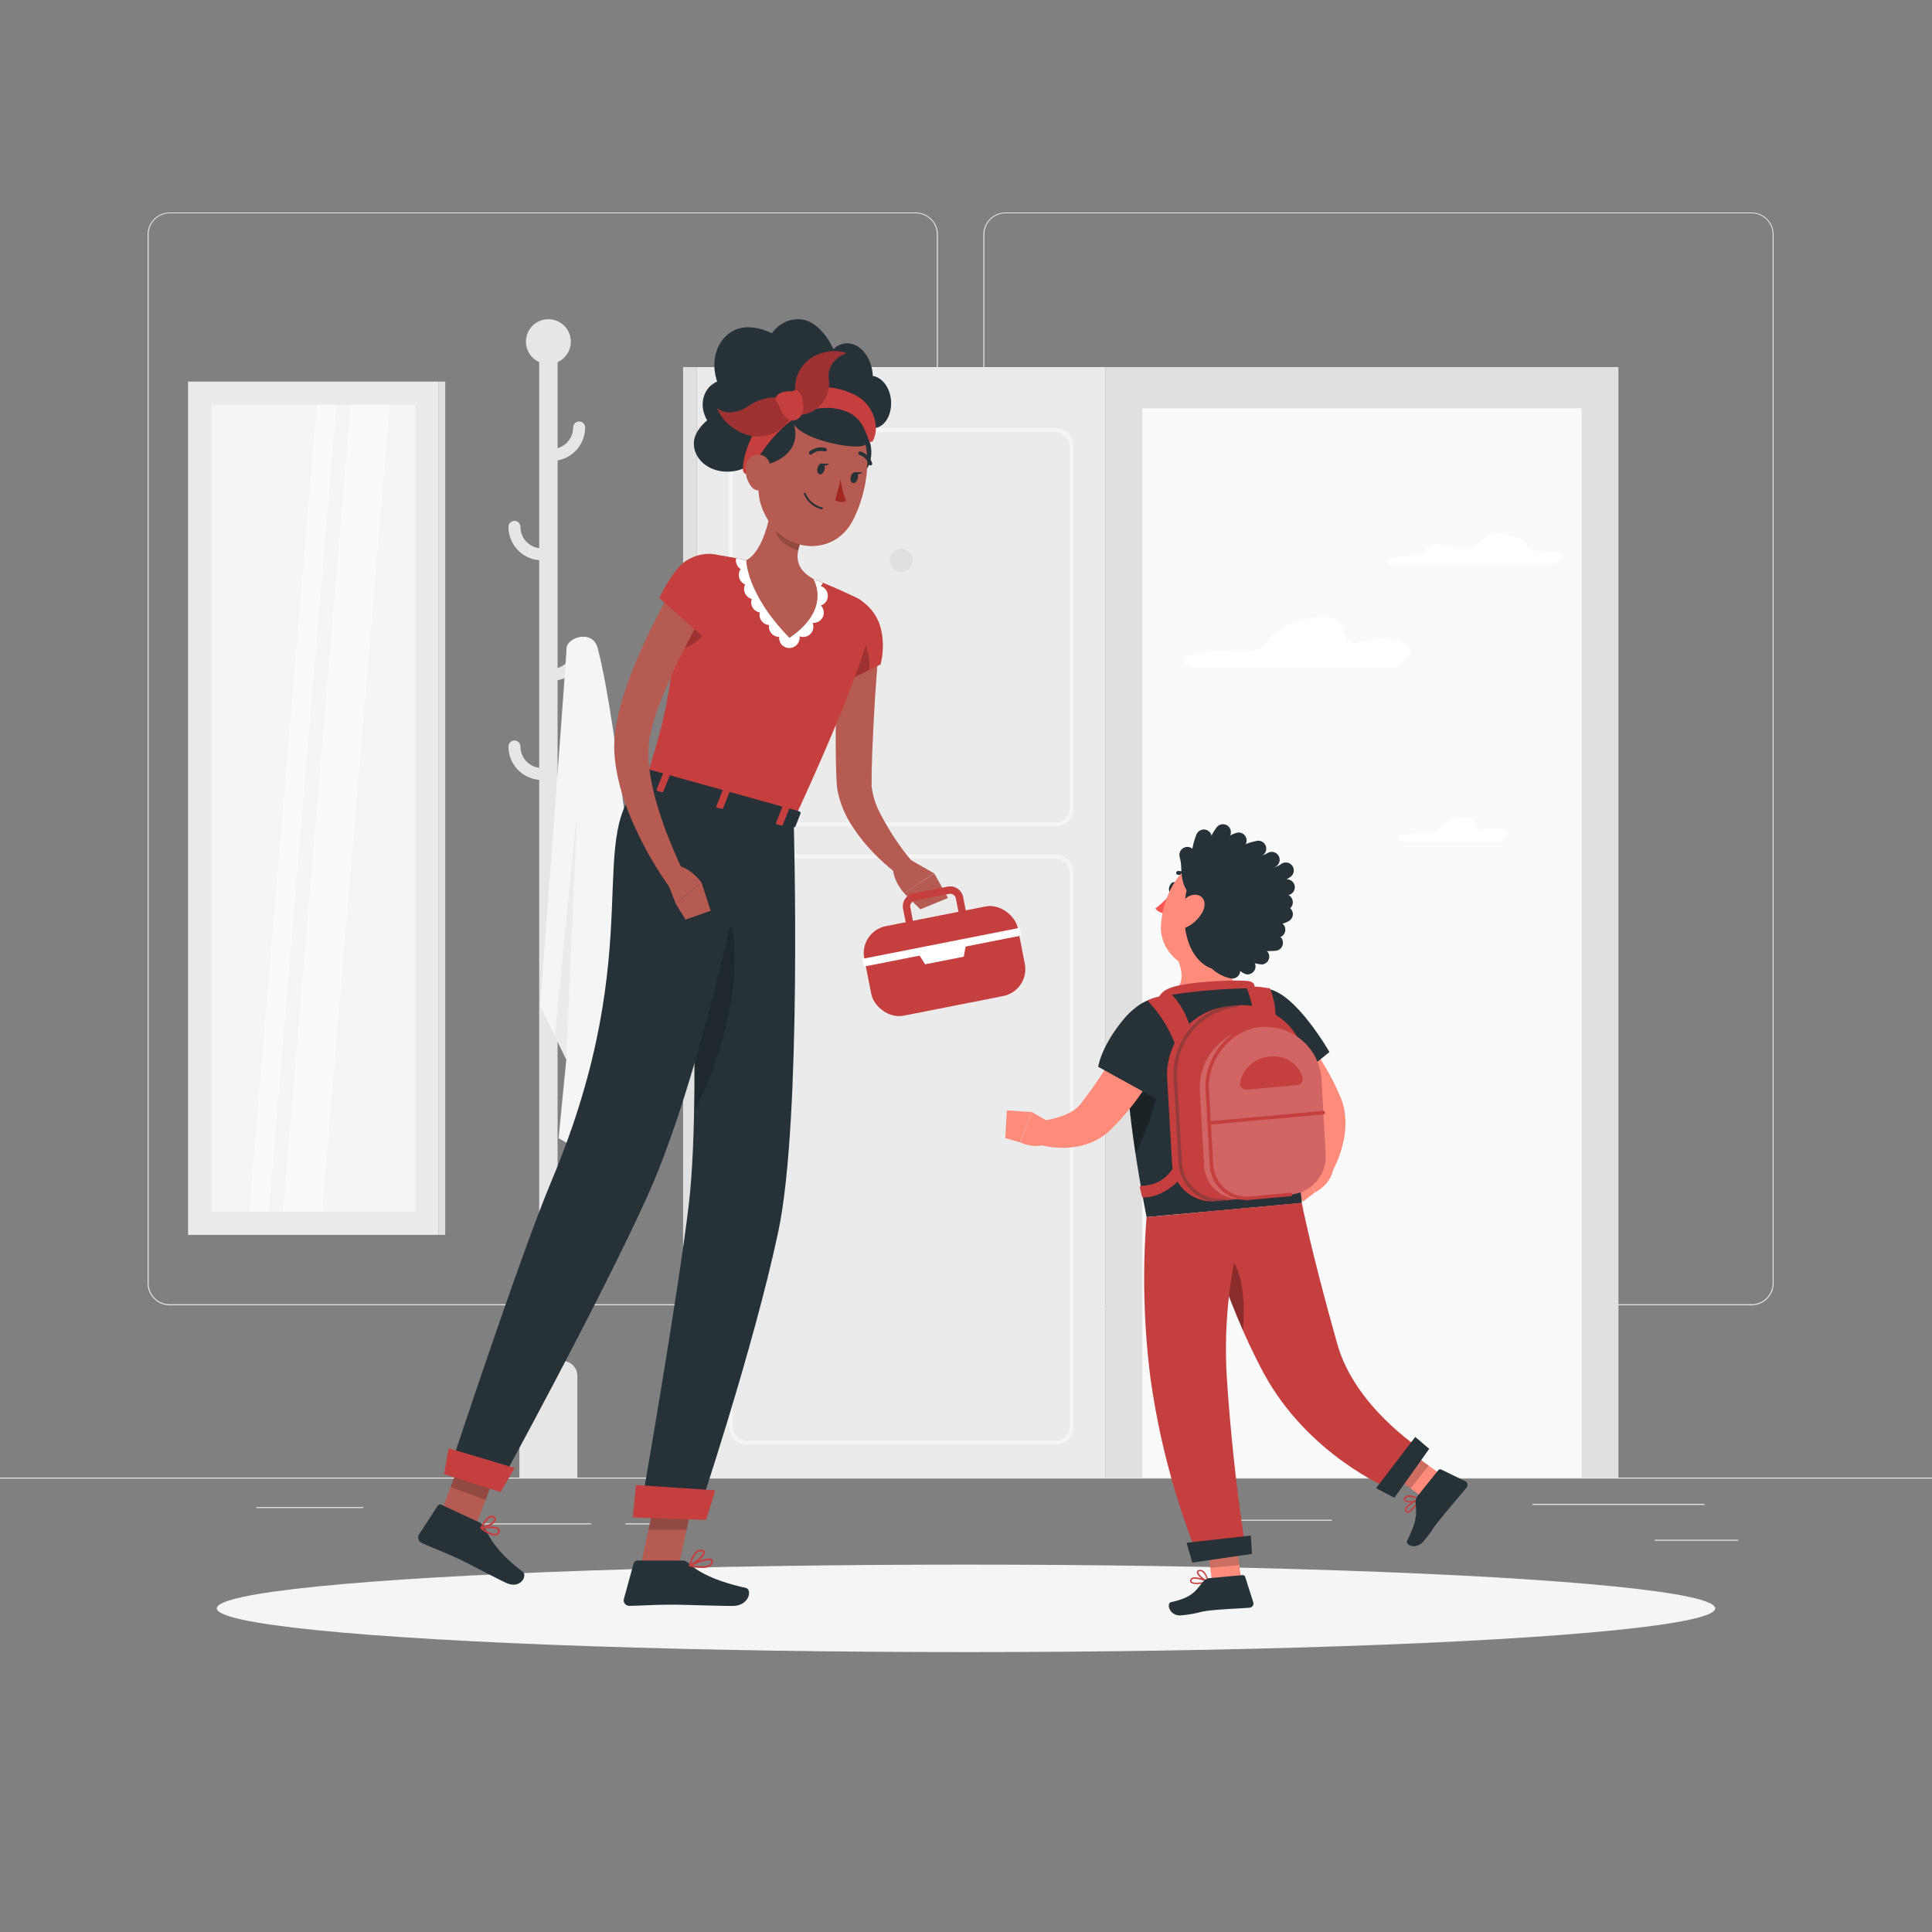 <svg xmlns="http://www.w3.org/2000/svg" viewBox="0 0 500 500"><rect x="0" y="0" width="500" height="500" fill="#808080" stroke="none"/><g id="freepik--background-complete--inject-21"><rect y="382.4" width="500" height="0.25" style="fill:#ebebeb"></rect><rect x="428.22" y="398.49" width="21.68" height="0.25" style="fill:#ebebeb"></rect><rect x="310.56" y="393.31" width="34.11" height="0.25" style="fill:#ebebeb"></rect><rect x="396.59" y="389.21" width="44.53" height="0.25" style="fill:#ebebeb"></rect><rect x="161.88" y="394.25" width="11.14" height="0.25" style="fill:#ebebeb"></rect><rect x="114.58" y="394.25" width="38.39" height="0.25" style="fill:#ebebeb"></rect><rect x="66.31" y="390.03" width="27.7" height="0.25" style="fill:#ebebeb"></rect><path d="M237,337.8H43.91a5.71,5.71,0,0,1-5.7-5.71V60.66A5.71,5.71,0,0,1,43.91,55H237a5.71,5.71,0,0,1,5.71,5.71V332.09A5.71,5.71,0,0,1,237,337.8ZM43.91,55.2a5.46,5.46,0,0,0-5.45,5.46V332.09a5.46,5.46,0,0,0,5.45,5.46H237a5.47,5.47,0,0,0,5.46-5.46V60.66A5.47,5.47,0,0,0,237,55.2Z" style="fill:#ebebeb"></path><path d="M453.31,337.8H260.21a5.72,5.72,0,0,1-5.71-5.71V60.66A5.72,5.72,0,0,1,260.21,55h193.1A5.71,5.71,0,0,1,459,60.66V332.09A5.71,5.71,0,0,1,453.31,337.8ZM260.21,55.2a5.47,5.47,0,0,0-5.46,5.46V332.09a5.47,5.47,0,0,0,5.46,5.46h193.1a5.47,5.47,0,0,0,5.46-5.46V60.66a5.47,5.47,0,0,0-5.46-5.46Z" style="fill:#ebebeb"></path><rect x="286.11" y="95" width="132.74" height="287.4" style="fill:#e0e0e0"></rect><rect x="295.63" y="105.67" width="113.71" height="276.73" style="fill:#fafafa"></rect><path d="M402.94,143c-4.41-.19-6.36.12-8-2.21s-8.23-3.56-10.61-1.54-3.3,3.43-8.2,2.23-6.64-.33-7.53,1.27-12.3.83-9.17,3.12h42.54S407.34,143.13,402.94,143Z" style="fill:#fff"></path><path d="M364.57,167.35c-1.87-2-7.74-2.63-13.22-1.1s-.86-8.06-11-6.45c-14.43,2.3-11.19,9.16-17,8.53s-23.36,1.06-14.54,4.49h52.45S366.45,169.32,364.57,167.35Z" style="fill:#fff"></path><path d="M390,215.19c-.91-.94-3.73-1.26-6.37-.52s-.42-3.88-5.28-3.11c-6.95,1.11-5.39,4.41-8.21,4.11s-11.25.51-7,2.16h25.26S390.85,216.14,390,215.19Z" style="fill:#fff"></path><rect x="180.33" y="95" width="105.78" height="287.4" transform="translate(466.44 477.4) rotate(180)" style="fill:#ebebeb"></rect><path d="M273.17,213.83H193.28a4.67,4.67,0,0,1-4.67-4.66V115.5a4.68,4.68,0,0,1,4.67-4.67h79.89a4.67,4.67,0,0,1,4.66,4.67v93.67A4.66,4.66,0,0,1,273.17,213.83Zm-79.89-102a3.68,3.68,0,0,0-3.67,3.67v93.67a3.67,3.67,0,0,0,3.67,3.66h79.89a3.66,3.66,0,0,0,3.66-3.66V115.5a3.67,3.67,0,0,0-3.66-3.67Z" style="fill:#f5f5f5"></path><path d="M273.17,373.83H193.28a4.67,4.67,0,0,1-4.67-4.66V225.83a4.67,4.67,0,0,1,4.67-4.66h79.89a4.66,4.66,0,0,1,4.66,4.66V369.17A4.66,4.66,0,0,1,273.17,373.83ZM193.28,222.17a3.67,3.67,0,0,0-3.67,3.66V369.17a3.67,3.67,0,0,0,3.67,3.66h79.89a3.66,3.66,0,0,0,3.66-3.66V225.83a3.66,3.66,0,0,0-3.66-3.66Z" style="fill:#f5f5f5"></path><rect x="176.78" y="95" width="3.56" height="287.4" style="fill:#e0e0e0"></rect><circle cx="233.22" cy="145" r="3" style="fill:#e0e0e0"></circle><path d="M196.61,244.83a5.67,5.67,0,1,1-5.67-5.66A5.67,5.67,0,0,1,196.61,244.83Z" style="fill:#e0e0e0;opacity:0.4"></path><path d="M199.83,241.5a5.67,5.67,0,1,1-5.66-5.67A5.66,5.66,0,0,1,199.83,241.5Z" style="fill:#e0e0e0"></path><path d="M138.25,352.22h7.34a3.83,3.83,0,0,1,3.83,3.83V382.4a0,0,0,0,1,0,0h-15a0,0,0,0,1,0,0V356A3.83,3.83,0,0,1,138.25,352.22Z" style="fill:#e6e6e6"></path><path d="M144.3,379.61h-4.76V90.8a2.38,2.38,0,0,1,2.38-2.38h0a2.39,2.39,0,0,1,2.38,2.38Z" style="fill:#e6e6e6"></path><circle cx="141.92" cy="88.42" r="5.81" style="fill:#e6e6e6"></circle><path d="M142.78,119.29a1.55,1.55,0,1,1,0-3.1,5.56,5.56,0,0,0,5.55-5.55,1.55,1.55,0,0,1,3.1,0A8.66,8.66,0,0,1,142.78,119.29Z" style="fill:#e6e6e6"></path><path d="M140.24,145a1.55,1.55,0,0,0,0-3.1,5.56,5.56,0,0,1-5.55-5.55,1.55,1.55,0,1,0-3.1,0A8.66,8.66,0,0,0,140.24,145Z" style="fill:#e6e6e6"></path><path d="M142.78,176.18a1.55,1.55,0,1,1,0-3.1,5.56,5.56,0,0,0,5.55-5.55,1.55,1.55,0,0,1,3.1,0A8.66,8.66,0,0,1,142.78,176.18Z" style="fill:#e6e6e6"></path><path d="M140.24,201.85a1.55,1.55,0,0,0,0-3.1,5.56,5.56,0,0,1-5.55-5.55,1.55,1.55,0,0,0-3.1,0A8.66,8.66,0,0,0,140.24,201.85Z" style="fill:#e6e6e6"></path><path d="M154.69,167.77c-1.34-5.08-8-2.75-8.06,0s-6.84,92.51-6.84,92.51l6.77,13.91-2,20.39,10.53,5.88,6-5.88-.44-33.91,5.3-12S159.88,187.37,154.69,167.77Z" style="fill:#f5f5f5"></path><polygon points="149.41 209.17 146.56 274.19 143.58 268.06 149.41 209.17" style="fill:#ebebeb"></polygon><polygon points="160.67 260.67 159.97 239.17 163.39 254.53 160.67 260.67" style="fill:#ebebeb"></polygon><rect x="48.67" y="98.75" width="64.78" height="220.83" style="fill:#ebebeb"></rect><rect x="113.44" y="98.75" width="1.78" height="220.83" transform="translate(228.67 418.33) rotate(180)" style="fill:#e0e0e0"></rect><rect x="-23.36" y="182.78" width="208.83" height="52.78" transform="translate(290.22 128.11) rotate(90)" style="fill:#f5f5f5"></rect><polygon points="73.25 313.58 90.75 104.75 100.87 104.75 83.36 313.58 73.25 313.58" style="fill:#fafafa"></polygon><polygon points="64.49 313.58 82 104.75 87.06 104.75 69.55 313.58 64.49 313.58" style="fill:#fafafa"></polygon></g><g id="freepik--Shadow--inject-21"><ellipse id="freepik--path--inject-21" cx="250" cy="416.24" rx="193.89" ry="11.32" style="fill:#f5f5f5"></ellipse></g><g id="freepik--character-1--inject-21"><path d="M227.71,163.62c-.43,5.34-.81,10.8-1.2,16.2-.17,2.7-.33,5.4-.46,8.11s-.27,5.39-.36,8.09c0,1.34-.1,2.69-.11,4l0,2v.79a5.54,5.54,0,0,0,0,.7,19.29,19.29,0,0,0,1.9,6.38,67.28,67.28,0,0,0,8.43,12.89l.07.09a2.49,2.49,0,0,1-3.4,3.57c-1.23-.89-2.3-1.78-3.39-2.74s-2.13-1.94-3.13-3a43.8,43.8,0,0,1-5.54-6.95,25.5,25.5,0,0,1-3.73-9c-.07-.44-.16-.87-.19-1.34s-.09-1-.09-1.26l-.09-2.1c-.06-1.4-.08-2.79-.11-4.19q-.06-4.19,0-8.35c.06-2.78.16-5.55.28-8.32.22-5.55.61-11,1.18-16.61a5,5,0,0,1,10,.91Z" style="fill:#b55b52"></path><path d="M223.18,155.68c7.8,5.5,4.71,16.27,4.71,16.27l-15.09,7.37s-3-12.73-1.08-18.29C213.74,155.24,217.39,151.61,223.18,155.68Z" style="fill:#C53F3F"></path><path d="M223.56,165.82c-1.84-3.28-5.41-4-9.79-2.13a10,10,0,0,0-2.7,2.45,69.2,69.2,0,0,0,1.74,13.18l12.09-5.9A13.58,13.58,0,0,0,223.56,165.82Z" style="opacity:0.2"></path><path d="M234.8,222.05l7,4L234,231.14s-3.38-3.53-2.87-7.56Z" style="fill:#b55b52"></path><polygon points="245.33 232.4 238.18 235.33 233.96 231.14 241.81 226.08 245.33 232.4" style="fill:#b55b52"></polygon><rect x="224.2" y="236.9" width="40.5" height="23.63" rx="7.11" transform="translate(-43.52 52.03) rotate(-11.16)" style="fill:#C53F3F"></rect><path d="M234.46,239l-.75-3.79a3.42,3.42,0,0,1,2.68-4l8.86-1.75a3.41,3.41,0,0,1,4,2.68l.75,3.79-1.88.37-.75-3.79a1.5,1.5,0,0,0-1.75-1.17l-8.86,1.75a1.48,1.48,0,0,0-1.17,1.75l.74,3.79Z" style="fill:#C53F3F"></path><rect x="222.94" y="244.11" width="41.62" height="2.04" transform="translate(-42.84 51.82) rotate(-11.16)" style="fill:#fff"></rect><polygon points="249.43 247.59 239.42 249.56 237.41 246.38 250.08 243.88 249.43 247.59" style="fill:#fff"></polygon><polygon points="165.65 405.87 175.3 406.79 180.22 384.3 170.56 383.38 165.65 405.87" style="fill:#b55b52"></polygon><polygon points="112.71 395.28 121.76 398.56 129.85 377.01 120.79 373.74 112.71 395.28" style="fill:#b55b52"></polygon><path d="M124.26,394.08l-10-4.63a.76.76,0,0,0-1,.27l-4.8,7.36a1.57,1.57,0,0,0,.68,2.24c3.51,1.55,5.27,2.13,9.66,4.16,2.69,1.26,8.47,4.42,12.19,6.16s5.64-1.86,4.24-2.92c-6.25-4.72-8.37-8.35-9.79-11.41A2.54,2.54,0,0,0,124.26,394.08Z" style="fill:#263238"></path><path d="M176.51,403.87h-11.6a1,1,0,0,0-.92.71l-2.52,9.18a1.43,1.43,0,0,0,1.41,1.83c4.06-.07,6-.3,11.14-.3,3.14,0,11.25.32,15.59.32s5.13-4.28,3.37-4.67c-7.86-1.74-12.4-4.14-14.83-6.43A2.33,2.33,0,0,0,176.51,403.87Z" style="fill:#263238"></path><polygon points="180.21 384.31 177.68 395.9 167.82 395.9 170.56 383.39 180.21 384.31" style="opacity:0.2"></polygon><polygon points="120.79 373.74 129.85 377.02 125.67 388.12 116.62 384.85 120.79 373.74" style="opacity:0.2"></polygon><path d="M225.31,162.41c-1.54,6.53-6.29,20.43-19.9,49.89l-38.26-10.66c4.51-14,7.14-23.16,8.68-50.14a8.47,8.47,0,0,1,9.67-7.9c2.38.35,5,.8,7.62,1.4a126.65,126.65,0,0,1,17.37,4.83c4,1.51,8.15,3.41,11.13,4.83A6.81,6.81,0,0,1,225.31,162.41Z" style="fill:#C53F3F"></path><path d="M214.24,154.21a2.61,2.61,0,0,0-1.84-2.53,2.11,2.11,0,0,0,.3-.37,4.09,4.09,0,0,0,.25-.46.06.06,0,0,0,0,0c-.82-.34-1.65-.67-2.47-1s-1.66-.61-2.49-.89a123.53,123.53,0,0,0-12.3-3.36l-2.59-.58c-.87-.2-1.73-.38-2.59-.55a2.51,2.51,0,0,0-.06.55,2.72,2.72,0,0,0,.77,1.87,2.8,2.8,0,0,0,.48.37,2.66,2.66,0,0,0,1.15,4,2.66,2.66,0,0,0,1.71,3.75,2.66,2.66,0,0,0,.23,2.24,2.7,2.7,0,0,0,1.85,1.25,2.66,2.66,0,0,0,2.39,3.26,2.65,2.65,0,0,0,.61,2.14,2.61,2.61,0,0,0,2,.93h0c0,.08,0,.15,0,.23a2.66,2.66,0,0,0,.77,1.88,2.67,2.67,0,0,0,4.54-1.88,2.21,2.21,0,0,0,0-.37,3,3,0,0,0,.89.15,2.64,2.64,0,0,0,2.46-3.65,2.65,2.65,0,0,0,2.14-4.49A2.64,2.64,0,0,0,214.24,154.21Z" style="fill:#fff"></path><path d="M200.28,125.91c-.46,5.9-2.21,16.44-7.16,19.09,0,0,0,8.64,11.19,20.08,11.14-7.54,6.18-15.25,6.18-15.25-5.82-3.22-4.37-7.8-2.07-11.84Z" style="fill:#b55b52"></path><path d="M201.17,127.23a24.16,24.16,0,0,0-.35,10.24c.44,2.34,2.94,4,5.74,5a15.81,15.81,0,0,1,1.85-4.52Z" style="opacity:0.2"></path><path d="M225.5,117.4c.13-3.73-2-7.05-4.78-7.42s-5.1,2.36-5.23,6.09,2,7,4.78,7.41S225.38,121.12,225.5,117.4Z" style="fill:#263238"></path><path d="M198,114.78c-1.88,9.52-2.88,13.51.6,19.56,5.23,9.1,17.33,9.33,22,.56,4.22-7.9,6.58-22.15-1.62-28.28A13.24,13.24,0,0,0,198,114.78Z" style="fill:#b55b52"></path><path d="M197.44,120.45c4.12-.81,9.87-3.73,8.06-10.68,2.15,4.13,16.65,7,18.55,5.26a8.93,8.93,0,0,0,2.43-6.9c-1.24-4.16-13.19-7.43-19.83-6.64S182.3,115.86,197.44,120.45Z" style="fill:#263238"></path><path d="M190.86,105.66c-5,0-11.05,4.53-11.28,8.77s3.65,7.65,8.67,7.64,9.28-3.45,9.51-7.69S195.88,105.65,190.86,105.66Z" style="fill:#263238"></path><path d="M230.62,104.69c.13-3.72-2-7-4.78-7.41s-5.1,2.36-5.23,6.08,2,7,4.78,7.42S230.5,108.42,230.62,104.69Z" style="fill:#263238"></path><path d="M225.88,98.64c.31-4.79-2.3-9.15-5.85-9.73s-6.66,2.82-7,7.61,2.31,9.14,5.85,9.73S225.56,103.43,225.88,98.64Z" style="fill:#263238"></path><path d="M217,97.16c.49-6-4.34-13.76-9.41-14.47s-9.59,3.62-10.09,9.66,3.22,11.53,8.29,12.23S216.51,103.2,217,97.16Z" style="fill:#263238"></path><path d="M197.92,99.35c-4.41-2.81-12.23-2.22-14.81,1.36s-1.09,8.77,3.32,11.57,10.07,2.18,12.65-1.4S202.33,102.16,197.92,99.35Z" style="fill:#263238"></path><path d="M208,93.8c-3.05-6.14-12.22-10.79-17.54-8.52s-7.17,9.09-4.13,15.23,9.83,9.28,15.15,7S211,99.94,208,93.8Z" style="fill:#263238"></path><path d="M194,122.44c1.59-3.53,6.43-11.18,12.83-14.94a14.09,14.09,0,0,1,12.68-.81c3.72,1.8,4.46,5.06,5.37,7.31a.57.57,0,0,0,1.06,0,7.31,7.31,0,0,0,.73-2.79,9.85,9.85,0,0,0-6.13-9.33A18.17,18.17,0,0,0,201.74,104c-8.52,6.83-9.94,17-9.37,18A1,1,0,0,0,194,122.44Z" style="fill:#C53F3F"></path><path d="M193.74,105.06c-3.15,2.11-6.07,2.11-8.18.59,2.83,6.83,13.36,11.08,19.06,2.62l-1.83-5C200.39,102.38,196.89,103,193.74,105.06Z" style="fill:#C53F3F"></path><path d="M193.74,105.06c-3.15,2.11-6.07,2.11-8.18.59,2.83,6.83,13.36,11.08,19.06,2.62l-1.83-5C200.39,102.38,196.89,103,193.74,105.06Z" style="opacity:0.2"></path><path d="M214.48,98c-.47-3.71,2.54-5.89,4.6-6.62-5.26-1.85-14.24,1.39-13.24,10.75l1.36,5.25A8.18,8.18,0,0,0,214.48,98Z" style="fill:#C53F3F"></path><path d="M214.48,98c-.47-3.71,2.54-5.89,4.6-6.62-5.26-1.85-14.24,1.39-13.24,10.75l1.36,5.25A8.18,8.18,0,0,0,214.48,98Z" style="opacity:0.2"></path><path d="M201,103.8c.52.55,1.43,4.33,3.39,4.92s3.38-1.21,3.52-2.82-.58-6.15-3-4.59C201.88,101,200,102.72,201,103.8Z" style="fill:#C53F3F"></path><path d="M193.05,120.57a7.13,7.13,0,0,0,1.31,5.26c1.49,2,3.75,1,4.6-1.18.76-2,.9-5.4-1.2-6.6A3.19,3.19,0,0,0,193.05,120.57Z" style="fill:#b55b52"></path><path d="M205.41,212.3s2.21,77.3-4,106.49c-6.44,30.35-21,73.74-21,73.74l-14.78-.89s9.93-56.71,12.65-80.12c3.75-32.26-.91-107-.91-107Z" style="fill:#263238"></path><path d="M189.94,243.09c-.62-7-6.27-7.2-10.87-2.8.52,14.93.88,32.28.58,47.46C185.36,276.62,191.36,259,189.94,243.09Z" style="opacity:0.2"></path><path d="M176.35,154.15c-.28,1-.57,2-.87,2.89a81.76,81.76,0,0,1-4.31,11.33,11.64,11.64,0,0,0,3.33,0c4.56-.57,8.21-3.76,9.27-7.15C184.45,159.16,181,155.05,176.35,154.15Z" style="opacity:0.2"></path><polygon points="163.77 392.71 182.74 393.36 185.11 385.7 164.57 384.33 163.77 392.71" style="fill:#C53F3F"></polygon><path d="M195.31,209.48s-12.05,65.45-27.87,100.32c-12.78,28.16-38.39,74.82-38.39,74.82l-12.68-4.36s18.15-55.14,26.32-74.54c26.14-62.09,7.44-90.41,24.46-104.08Z" style="fill:#263238"></path><polygon points="114.92 381.49 129.55 386.14 133.19 379.92 116.12 374.8 114.92 381.49" style="fill:#C53F3F"></polygon><path d="M167.2,199.24l-2.68,2.94c-.21.23,0,.59.47.71l40.13,11.17c.35.1.68,0,.76-.2l1.3-3.33c.09-.23-.15-.51-.53-.62L167.9,199.12A.71.71,0,0,0,167.2,199.24Z" style="fill:#263238"></path><path d="M171.2,205l-1-.29c-.21-.06-.34-.21-.29-.33l1.73-4.32c.05-.13.26-.18.47-.12l1,.28c.2.06.33.21.28.34l-1.73,4.31C171.61,205,171.4,205.08,171.2,205Z" style="fill:#C53F3F"></path><path d="M202.1,213.62l-1-.29c-.21-.05-.34-.2-.29-.33l1.73-4.31c.05-.13.26-.19.47-.13l1,.29c.21.06.34.21.29.33l-1.73,4.32C202.52,213.62,202.31,213.68,202.1,213.62Z" style="fill:#C53F3F"></path><path d="M186.65,209.32l-1-.29c-.2-.06-.33-.21-.28-.33l1.72-4.32c0-.12.26-.18.47-.12l1,.29c.21,0,.33.21.28.33l-1.72,4.32C187.07,209.32,186.86,209.38,186.65,209.32Z" style="fill:#C53F3F"></path><path d="M211.56,121.12c-.2.76,0,1.49.54,1.62s1.07-.38,1.27-1.15,0-1.49-.54-1.62S211.76,120.36,211.56,121.12Z" style="fill:#263238"></path><path d="M220.19,123.38c-.2.76,0,1.49.54,1.62s1.06-.39,1.26-1.15,0-1.49-.54-1.62S220.39,122.61,220.19,123.38Z" style="fill:#263238"></path><path d="M221.22,122.22l2,0S221.88,123.35,221.22,122.22Z" style="fill:#263238"></path><path d="M217.56,124.09a21.22,21.22,0,0,0,1.45,5.59,3.4,3.4,0,0,1-2.85-.21Z" style="fill:#a02724"></path><path d="M212.77,131.78a.25.25,0,0,0,.2-.17.24.24,0,0,0-.17-.28,6.27,6.27,0,0,1-4.31-3.66.23.23,0,0,0-.29-.14.23.23,0,0,0-.15.29,6.61,6.61,0,0,0,4.63,4Z" style="fill:#263238"></path><path d="M209.88,117.67a.37.37,0,0,0,.21-.1,3.67,3.67,0,0,1,3.27-.74.46.46,0,0,0,.58-.29.45.45,0,0,0-.29-.59,4.6,4.6,0,0,0-4.13.89.48.48,0,0,0-.08.66A.5.5,0,0,0,209.88,117.67Z" style="fill:#263238"></path><path d="M225.33,120.44l.08,0a.47.47,0,0,0,.29-.59,4.59,4.59,0,0,0-3-3,.46.46,0,0,0-.56.33.48.48,0,0,0,.33.57,3.64,3.64,0,0,1,2.34,2.39A.48.48,0,0,0,225.33,120.44Z" style="fill:#263238"></path><path d="M184.06,155c-1.59,2.81-3.26,5.79-4.79,8.73s-3.08,5.92-4.49,8.92-2.71,6-3.89,9a56.1,56.1,0,0,0-2.71,9,26.78,26.78,0,0,0-.07,8.77,61.36,61.36,0,0,0,2.1,9.34,90.89,90.89,0,0,0,3.32,9.32c1.23,3.07,2.64,6.17,4.08,9.09l-4.19,2.64a93.62,93.62,0,0,1-10.32-18.52,60.8,60.8,0,0,1-3.27-10.42,44.84,44.84,0,0,1-.8-5.66,30.82,30.82,0,0,1,.2-6,60.05,60.05,0,0,1,2.66-10.78c1.14-3.41,2.47-6.71,3.9-9.93a166.35,166.35,0,0,1,9.7-18.69Z" style="fill:#b55b52"></path><path d="M172.32,227.3l2.59,6.62,6.65-5.51s-3.06-4.35-7.13-4.51Z" style="fill:#b55b52"></path><polygon points="177.42 237.99 183.92 235.71 181.56 228.41 174.91 233.92 177.42 237.99" style="fill:#b55b52"></polygon><path d="M190.47,147.93c1.24,4-7.5,17.74-7.5,17.74l-12.36-10.9s3.55-7.46,6.88-9.6C182.86,141.72,189.05,143.4,190.47,147.93Z" style="fill:#C53F3F"></path><path d="M129.2,396.76a1.84,1.84,0,0,0,.15-.35.81.81,0,0,0-.15-.79c-.81-.94-4.31-.46-4.71-.4a.22.22,0,0,0-.19.17.24.24,0,0,0,.08.24c1,.81,2.91,2.1,4.1,1.73A1.22,1.22,0,0,0,129.2,396.76Zm-4.09-1.15c1.41-.15,3.31-.18,3.74.32a.3.3,0,0,1,.05.34.87.87,0,0,1-.56.65C127.7,397.12,126.52,396.63,125.11,395.61Z" style="fill:#C53F3F"></path><path d="M128.27,393.6a1,1,0,0,0,.11-.26.82.82,0,0,0-.44-.92,1.21,1.21,0,0,0-1-.13c-1.36.41-2.56,2.95-2.61,3.06a.26.26,0,0,0,0,.23.23.23,0,0,0,.21.1C125.53,395.6,127.72,394.61,128.27,393.6Zm-3.3,1.48c.46-.83,1.3-2.11,2.09-2.35a.76.76,0,0,1,.64.09c.25.15.25.3.23.41-.16.66-1.84,1.63-3,1.92Z" style="fill:#C53F3F"></path><path d="M181.66,405.79a3.8,3.8,0,0,0,2.26-.55,1.43,1.43,0,0,0,.59-1.11.67.67,0,0,0-.29-.63c-1.05-.71-5,1.08-5.79,1.45a.22.22,0,0,0-.13.23.23.23,0,0,0,.18.2A15.27,15.27,0,0,0,181.66,405.79Zm1.85-2a.91.91,0,0,1,.45.1.22.22,0,0,1,.09.22,1,1,0,0,1-.41.78c-.68.51-2.28.58-4.36.19A14.39,14.39,0,0,1,183.51,403.78Z" style="fill:#C53F3F"></path><path d="M178.53,405.39l.09,0c1.31-.53,3.95-2.65,3.8-3.75,0-.24-.19-.54-.79-.61-2.29-.27-3.28,3.92-3.32,4.1a.22.22,0,0,0,.07.22A.24.24,0,0,0,178.53,405.39Zm2.89-3.93h.15c.25,0,.38.1.39.22.09.63-1.73,2.3-3.07,3C179.2,403.72,180,401.46,181.42,401.46Z" style="fill:#C53F3F"></path><path d="M212.6,120l2,0S213.25,121.1,212.6,120Z" style="fill:#263238"></path></g><g id="freepik--character-2--inject-21"><path d="M304.52,230.07c-.25.8-.87,1.32-1.39,1.16s-.76-.94-.51-1.74.86-1.33,1.39-1.17S304.76,229.26,304.52,230.07Z" style="fill:#263238"></path><path d="M303,231.23a20.31,20.31,0,0,1-4,3.87,3.29,3.29,0,0,0,2.45,1.28Z" style="fill:#ff5652"></path><path d="M308.35,228.2a.39.39,0,0,1-.25-.17,3.93,3.93,0,0,0-3.17-1.63.5.5,0,0,1-.53-.46.49.49,0,0,1,.46-.53,4.92,4.92,0,0,1,4,2,.48.48,0,0,1-.09.69A.47.47,0,0,1,308.35,228.2Z" style="fill:#263238"></path><path d="M317.14,242.89c-.07,5.3.8,11.38,4.51,13.69,0,0-1.23,5.76-13.62,7.1-13.63,1.47-7.12-4.86-7.12-4.86,5.85-2.85,5.51-6.73,3.75-10.85l8.76-6.78A2.24,2.24,0,0,1,317.14,242.89Z" style="fill:#ff8b7b"></path><path d="M323.82,258.34c.82-1.86,1.71-4-.57-4.41-2.51-.47-16,0-20.47,1.76s-2.86,5.18-2.86,5.18Z" style="fill:#C53F3F"></path><path d="M310.4,409.92c-1,.09-1.91,0-2.26-.37a.68.68,0,0,1-.05-.78.88.88,0,0,1,.52-.46c1.22-.46,4,.8,4.1.86a.16.16,0,0,1,.1.17.17.17,0,0,1-.12.16A13,13,0,0,1,310.4,409.92Zm-1.32-1.35a1.14,1.14,0,0,0-.34.07.55.55,0,0,0-.33.28c-.1.23-.05.34,0,.4.4.45,2.3.29,3.68,0A8,8,0,0,0,309.08,408.57Z" style="fill:#C53F3F"></path><path d="M312.65,409.51h-.07c-.95-.33-2.89-1.79-2.83-2.65,0-.21.13-.47.62-.56a1.27,1.27,0,0,1,1,.22c1,.69,1.42,2.7,1.43,2.78a.18.18,0,0,1-.06.17A.19.19,0,0,1,312.65,409.51Zm-2.11-2.88h-.1c-.32.06-.33.19-.33.23,0,.52,1.3,1.69,2.27,2.16a4.17,4.17,0,0,0-1.2-2.23A.88.88,0,0,0,310.54,406.63Z" style="fill:#C53F3F"></path><polygon points="321.74 412.63 314.22 413.31 311.9 395.97 319.42 395.29 321.74 412.63" style="fill:#ff8b7b"></polygon><path d="M313.36,408.39l8.2-.75a.66.66,0,0,1,.69.46l2.09,6.54a1.1,1.1,0,0,1-1,1.44c-3,.22-5.57.29-9.29.62-4.35.4-3.2.81-8.3,1.35-3.08.32-4-3.13-2.66-3.42,5.9-1.29,6.36-3.15,8.47-5.5A2.61,2.61,0,0,1,313.36,408.39Z" style="fill:#263238"></path><path d="M332,262.39c.51.45.83.74,1.21,1.11s.71.69,1,1c.68.7,1.33,1.42,2,2.14,1.26,1.44,2.41,3,3.54,4.49a70.49,70.49,0,0,1,5.8,9.78c.41.86.78,1.73,1.18,2.59l.15.34.17.45c.12.29.24.59.33.89a14.92,14.92,0,0,1,.47,1.8,20.1,20.1,0,0,1,.14,6.72,29,29,0,0,1-2.73,8.58,24.17,24.17,0,0,1-1.49,2.6l-5.2-2.24c.2-1.5.42-3.22.51-4.78a28.78,28.78,0,0,0,0-4.56,13,13,0,0,0-.84-3.76c-.12-.25-.22-.5-.34-.72a2.46,2.46,0,0,0-.19-.32l-.24-.41c-.42-.7-.81-1.42-1.25-2.11a87.56,87.56,0,0,0-5.58-8c-1-1.28-2-2.51-3.1-3.73l-1.6-1.76-.8-.84-.7-.72Z" style="fill:#ff8b7b"></path><path d="M341.7,298.93,336,301.37l4.38,7.18s4.4-2.08,4.77-6.7Z" style="fill:#ff8b7b"></path><polygon points="331.74 306.29 337.23 310.95 340.37 308.55 335.99 301.37 331.74 306.29" style="fill:#ff8b7b"></polygon><path d="M328.33,256c7.12,1.2,15.73,16.26,15.73,16.26l-12.64,10.28s-4.69-2.67-9.05-10.91C318.09,263.54,320.59,254.66,328.33,256Z" style="fill:#263238"></path><path d="M291.49,266.26c-.41,7.14,0,21.8,5.24,48.72l40.19-3.64c-.25-5.69-5.05-22.4-3.24-48.06a6.94,6.94,0,0,0-6.65-7.45c-2-.07-4.18-.09-6.32,0a149,149,0,0,0-17.09,1.55c-2.18.39-4.29.93-6.1,1.44A8.24,8.24,0,0,0,291.49,266.26Z" style="fill:#263238"></path><path d="M291.82,281.24c.37,4.76,1,10.5,2.06,17.36a76.7,76.7,0,0,0,7.64-28Z" style="opacity:0.3"></path><path d="M303,269.34c-.44,1.06-.79,1.86-1.22,2.75s-.84,1.71-1.29,2.54c-.89,1.68-1.85,3.31-2.85,4.9s-2.09,3.15-3.19,4.69-2.32,3-3.55,4.45c-.63.71-1.24,1.44-1.91,2.12l-1,1-.52.54-.72.67a16.32,16.32,0,0,1-6.49,3.39,20.24,20.24,0,0,1-6.48.63,21.91,21.91,0,0,1-3.05-.37,23.39,23.39,0,0,1-3-.81l.92-5.6,2.28-.38c.78-.16,1.55-.32,2.28-.52a17.89,17.89,0,0,0,3.93-1.55,8.2,8.2,0,0,0,2.54-2.12l.21-.29.36-.47.76-1c.52-.64,1-1.34,1.48-2,1.94-2.68,3.73-5.5,5.41-8.39.85-1.43,1.64-2.9,2.42-4.36l1.14-2.21,1-2.09Z" style="fill:#ff8b7b"></path><path d="M272.45,290.92l-5.37-3.1L264,295.63s4.31,2.27,8.22-.21Z" style="fill:#ff8b7b"></path><polygon points="260.59 287.37 260.15 294.55 263.95 295.63 267.08 287.81 260.59 287.37" style="fill:#ff8b7b"></polygon><path d="M307.67,263.29c1.55,7-8,21.33-8,21.33l-15.46-8.53s.72-5.34,6.72-12.48C296.82,256.63,306,255.62,307.67,263.29Z" style="fill:#263238"></path><path d="M303.19,257.33s-4.51.55-6.24,1.63a32.9,32.9,0,0,1,7.3,11.68l3.69-4.95A20,20,0,0,0,303.19,257.33Z" style="fill:#C53F3F"></path><path d="M305.34,305a13.21,13.21,0,0,0-.57-3.32.38.38,0,0,0-.67-.08c-1.68,2.54-3.72,5.08-8.74,5.3a.38.38,0,0,0-.36.45l.53,2.24a.39.39,0,0,0,.37.3c5.06-.06,8.71-3.9,9.35-4.62A.34.34,0,0,0,305.34,305Z" style="fill:#C53F3F"></path><path d="M328.67,255.8s-4.12-.76-6.14-.39a31.23,31.23,0,0,1,2.25,13.16l5.25-3.25A20,20,0,0,0,328.67,255.8Z" style="fill:#C53F3F"></path><polygon points="311.9 395.98 313.21 405.73 320.73 405.05 319.42 395.3 311.9 395.98" style="opacity:0.2"></polygon><path d="M326,236.43c-2.67,7-3.83,11.31-9,13.76-7.83,3.68-16.81-2.63-16.56-10.39.22-7,4.56-17.32,13.34-17.78S328.67,229.4,326,236.43Z" style="fill:#ff8b7b"></path><path d="M308.59,226.43c-2.71,4.15-4.13,19,3.72,23.66s17.27-12.49,15.91-17.7-5.43-9.12-8.53-9.78S311.68,221.69,308.59,226.43Z" style="fill:#263238"></path><path d="M310.62,233.29a2,2,0,0,1-1.26-.44c-3.36-2.63-3.52-5.64-3.65-8.06a12.76,12.76,0,0,0-.42-3.06,2.06,2.06,0,0,1,3.93-1.21,16.44,16.44,0,0,1,.59,4c.12,2.15.19,3.57,2.08,5.05a2.05,2.05,0,0,1-1.27,3.67Z" style="fill:#263238"></path><path d="M319,253.23a2.15,2.15,0,0,1-.43,0c-5.11-1.07-8.62-5.69-8.74-11.5a2.06,2.06,0,0,1,2-2.1h0a2.05,2.05,0,0,1,2,2c.1,4.44,2.82,7,5.49,7.56a2.05,2.05,0,0,1-.42,4.06Z" style="fill:#263238"></path><path d="M322.92,252.17a2,2,0,0,1-1-.26c-4.57-2.52-6.59-8-5-13.55a2.05,2.05,0,1,1,3.95,1.12c-1.21,4.28.65,7.52,3,8.83a2.06,2.06,0,0,1-1,3.86Z" style="fill:#263238"></path><path d="M326.37,249.54a2.07,2.07,0,0,1-.35,0c-7.11-1.21-9.67-4.9-10.57-7.78a2.05,2.05,0,1,1,3.92-1.23c.82,2.64,3.22,4.26,7.34,5a2.05,2.05,0,0,1-.34,4.08Z" style="fill:#263238"></path><path d="M328.23,246.13c-4.78,0-8.12-1.53-10.21-4.65a2.06,2.06,0,0,1,3.42-2.28c1,1.51,2.86,3.18,8.37,2.76a2,2,0,0,1,2.21,1.9,2.06,2.06,0,0,1-1.9,2.2C329.47,246.11,328.84,246.13,328.23,246.13Z" style="fill:#263238"></path><path d="M328.72,242.92a11.25,11.25,0,0,1-5.07-1.37,7.31,7.31,0,0,0-3.66-1,2,2,0,0,1-2.15-2,2,2,0,0,1,2-2.14,11,11,0,0,1,5.59,1.37c1.57.74,2.7,1.27,4.71.82a2.05,2.05,0,1,1,.9,4A10.21,10.21,0,0,1,328.72,242.92Z" style="fill:#263238"></path><path d="M312.76,231.57a2.07,2.07,0,0,1-1.64-.81c-3.07-4-3.61-9.62-1.42-14.93a2.06,2.06,0,0,1,3.8,1.57c-1.62,3.94-1.29,8,.89,10.87a2.05,2.05,0,0,1-1.63,3.3Z" style="fill:#263238"></path><path d="M318.73,234a2,2,0,0,1-1.12-.33,12.68,12.68,0,0,1-5.42-8.33,14.43,14.43,0,0,1,2.64-11.17,2.05,2.05,0,0,1,3.34,2.39,10.19,10.19,0,0,0-1.95,8,8.7,8.7,0,0,0,3.63,5.65,2.05,2.05,0,0,1-1.12,3.78Z" style="fill:#263238"></path><path d="M320.45,231.66a2.08,2.08,0,0,1-.9-.21,9,9,0,0,1-5.07-9.28,7.59,7.59,0,0,1,5.88-6.71,2.06,2.06,0,0,1,.86,4,3.56,3.56,0,0,0-2.67,3.19,5,5,0,0,0,2.8,5.09,2.05,2.05,0,0,1-.9,3.9Z" style="fill:#263238"></path><path d="M320.45,231.66a2.06,2.06,0,0,1-1.78-1c-2.15-3.76-1.73-6.48-1-8.1s2.66-3.92,7.3-4.87a2.06,2.06,0,1,1,.83,4c-2.3.47-3.86,1.37-4.39,2.53-.61,1.36.11,3.13.82,4.37a2.06,2.06,0,0,1-1.79,3.08Z" style="fill:#263238"></path><path d="M320.83,241a2.06,2.06,0,0,1-1.75-3.13c1.94-3.15,5.65-3,8.63-2.79,1.38.07,3.11.16,3.72-.23a2.05,2.05,0,1,1,2.21,3.46c-1.72,1.11-4,1-6.15.87-2.49-.13-4.3-.15-4.91.84A2.06,2.06,0,0,1,320.83,241Z" style="fill:#263238"></path><path d="M329.37,236.16c-3.86,0-6-2.44-7.48-4a6.67,6.67,0,0,0-1.46-1.4l-.11,0a2.06,2.06,0,0,1-1.57-3.8c3-1.22,4.91,1,6.21,2.42,1.74,2,3.13,3.5,6.89,2.2a2,2,0,0,1,2.62,1.26,2.07,2.07,0,0,1-1.27,2.62A11.65,11.65,0,0,1,329.37,236.16Z" style="fill:#263238"></path><path d="M320,232.8a2.06,2.06,0,0,1-1.57-3.38c2.16-2.54,5-1.92,7.37-1.42,2.12.46,4.13.9,6.32-.21a2.05,2.05,0,1,1,1.85,3.66c-3.48,1.77-6.69,1.08-9,.57s-2.9-.49-3.37.06A2.05,2.05,0,0,1,320,232.8Z" style="fill:#263238"></path><path d="M316.19,226.71a2,2,0,0,1-1.2-.4,2,2,0,0,1-.45-2.87c2-2.69,4.89-2.28,7.24-2,2.15.3,4.18.59,6.28-.68a2.05,2.05,0,0,1,2.12,3.52c-3.34,2-6.59,1.56-9,1.23s-2.93-.27-3.35.31A2.07,2.07,0,0,1,316.19,226.71Z" style="fill:#263238"></path><path d="M319.85,229.42a2.06,2.06,0,0,1-1.66-3.27c1.94-2.66,4.8-2.18,7.11-1.78,2.16.37,4.21.71,6.28-.77a2.05,2.05,0,0,1,2.4,3.33c-3.46,2.49-6.88,1.91-9.37,1.49-2.21-.38-2.73-.35-3.1.15A2.06,2.06,0,0,1,319.85,229.42Z" style="fill:#263238"></path><path d="M311.28,235.88a9.2,9.2,0,0,1-4.23,4.09c-2.41,1.11-3.65-.74-3-3.06.58-2.1,2.53-5.2,5-5.34S312.36,233.7,311.28,235.88Z" style="fill:#ff8b7b"></path><path d="M366.12,390.13c-.61.75-1.3,1.4-1.83,1.37a.67.67,0,0,1-.6-.5.86.86,0,0,1,0-.7c.51-1.19,3.34-2.32,3.46-2.36a.17.17,0,0,1,.19,0,.2.2,0,0,1,0,.21A14.61,14.61,0,0,1,366.12,390.13Zm-1.89,0a1.32,1.32,0,0,0-.19.29.59.59,0,0,0,0,.43c.1.24.21.27.29.27.6,0,1.8-1.45,2.52-2.67A8.17,8.17,0,0,0,364.23,390.15Z" style="fill:#C53F3F"></path><path d="M367.38,388.22l-.06,0c-.89.46-3.29.85-3.87.21a.63.63,0,0,1,0-.83,1.32,1.32,0,0,1,.86-.59c1.21-.25,2.93.86,3,.9a.19.19,0,0,1,0,.27Zm-3.54-.48-.06.09c-.18.27-.09.37-.06.4.35.38,2.11.23,3.13-.15a4.14,4.14,0,0,0-2.44-.68A.93.93,0,0,0,363.84,387.74Z" style="fill:#C53F3F"></path><polygon points="375.93 383.82 371.21 389.72 357.1 379.39 361.81 373.49 375.93 383.82" style="fill:#ff8b7b"></polygon><path d="M367.06,386.93l5.15-6.43a.65.65,0,0,1,.8-.18l6.17,3a1.09,1.09,0,0,1,.37,1.68c-1.9,2.29-4.72,5.54-7.05,8.45-2.73,3.41-.76,1.33-4,5.33-1.94,2.42-4.92,1.13-4.33-.06,2.68-5.41,2.41-6.89,2.17-10A2.64,2.64,0,0,1,367.06,386.93Z" style="fill:#263238"></path><polygon points="357.1 379.39 365.04 385.2 369.75 379.3 361.82 373.49 357.1 379.39" style="opacity:0.2"></polygon><path d="M311,313.69s5.53,22.15,16,41.6c11.49,21.31,32.56,30,32.56,30l8-10.36s-16.89-10.88-21.44-27c-6.94-24.56-9.22-36.64-9.22-36.64Z" style="fill:#C53F3F"></path><path d="M356.14,385.12c0,.05,4.74,2.5,4.74,2.5l9-12.66-3.61-3.09Z" style="fill:#263238"></path><path d="M314.07,323.09l-.36,0a214.45,214.45,0,0,0,8,21.26C322.34,334.89,321.44,324.1,314.07,323.09Z" style="opacity:0.3"></path><path d="M296.73,315a203.91,203.91,0,0,0,1,41.56,197.4,197.4,0,0,0,11.79,45L322,398.23s-2.92-17.83-4.47-41.3c-1.69-25.57,5.59-44.34,5.59-44.34Z" style="fill:#C53F3F"></path><path d="M307.1,399.26c-.06,0,1.48,5.14,1.48,5.14L324,402.15l-.27-4.74Z" style="fill:#263238"></path><path d="M319.9,260.21l-1.79.17A17.84,17.84,0,0,0,302.06,279l1.27,22.09a10.39,10.39,0,0,0,11.34,9.78l14.44-1.31a11.23,11.23,0,0,0,10.1-11.71l-1.28-22.1A16.51,16.51,0,0,0,319.9,260.21Z" style="fill:#C53F3F"></path><path d="M315.78,311.18A10.81,10.81,0,0,1,305,300.94l-1.28-22.09a18.28,18.28,0,0,1,16.47-19.11.43.43,0,0,1,.48.41.44.44,0,0,1-.4.48,17.38,17.38,0,0,0-15.65,18.17l1.28,22.09a9.94,9.94,0,0,0,10.85,9.36.43.43,0,0,1,.48.4.45.45,0,0,1-.4.49C316.46,311.17,316.12,311.18,315.78,311.18Z" style="fill:#263238;opacity:0.3"></path><path d="M326.15,265.84l-1.56.14a15.67,15.67,0,0,0-14.08,16.34l1.12,19.36a9.1,9.1,0,0,0,9.94,8.58l12.66-1.15a9.85,9.85,0,0,0,8.85-10.27L342,279.47A14.47,14.47,0,0,0,326.15,265.84Z" style="fill:#C53F3F"></path><path d="M326.15,265.84l-1.56.14a15.67,15.67,0,0,0-14.08,16.34l1.12,19.36a9.1,9.1,0,0,0,9.94,8.58l12.66-1.15a9.85,9.85,0,0,0,8.85-10.27L342,279.47A14.47,14.47,0,0,0,326.15,265.84Z" style="fill:#fff;opacity:0.2"></path><path d="M322.62,310.57a9.48,9.48,0,0,1-6.24-2.31,9.58,9.58,0,0,1-3.3-6.72L312,282.17c-.5-8.65,6.11-16.59,14.45-17.34a.43.43,0,0,1,.48.4.45.45,0,0,1-.4.49c-7.87.71-14.11,8.22-13.64,16.4L314,301.49a8.65,8.65,0,0,0,9.45,8.15l10.45-.95a.45.45,0,1,1,.08.89l-10.45.95C323.21,310.56,322.91,310.57,322.62,310.57Z" style="fill:#C53F3F"></path><path d="M329.08,273.43l-.83.08a8.31,8.31,0,0,0-7.3,6.57,1.57,1.57,0,0,0,1.67,1.92l13-1.17a1.69,1.69,0,0,0,1.43-2.21A7.67,7.67,0,0,0,329.08,273.43Z" style="fill:#C53F3F"></path><path d="M312.9,291.08a.44.44,0,0,1-.44-.41.45.45,0,0,1,.4-.48l29.55-2.68a.45.45,0,0,1,.49.41.46.46,0,0,1-.41.49l-29.55,2.67Z" style="fill:#C53F3F"></path></g></svg>